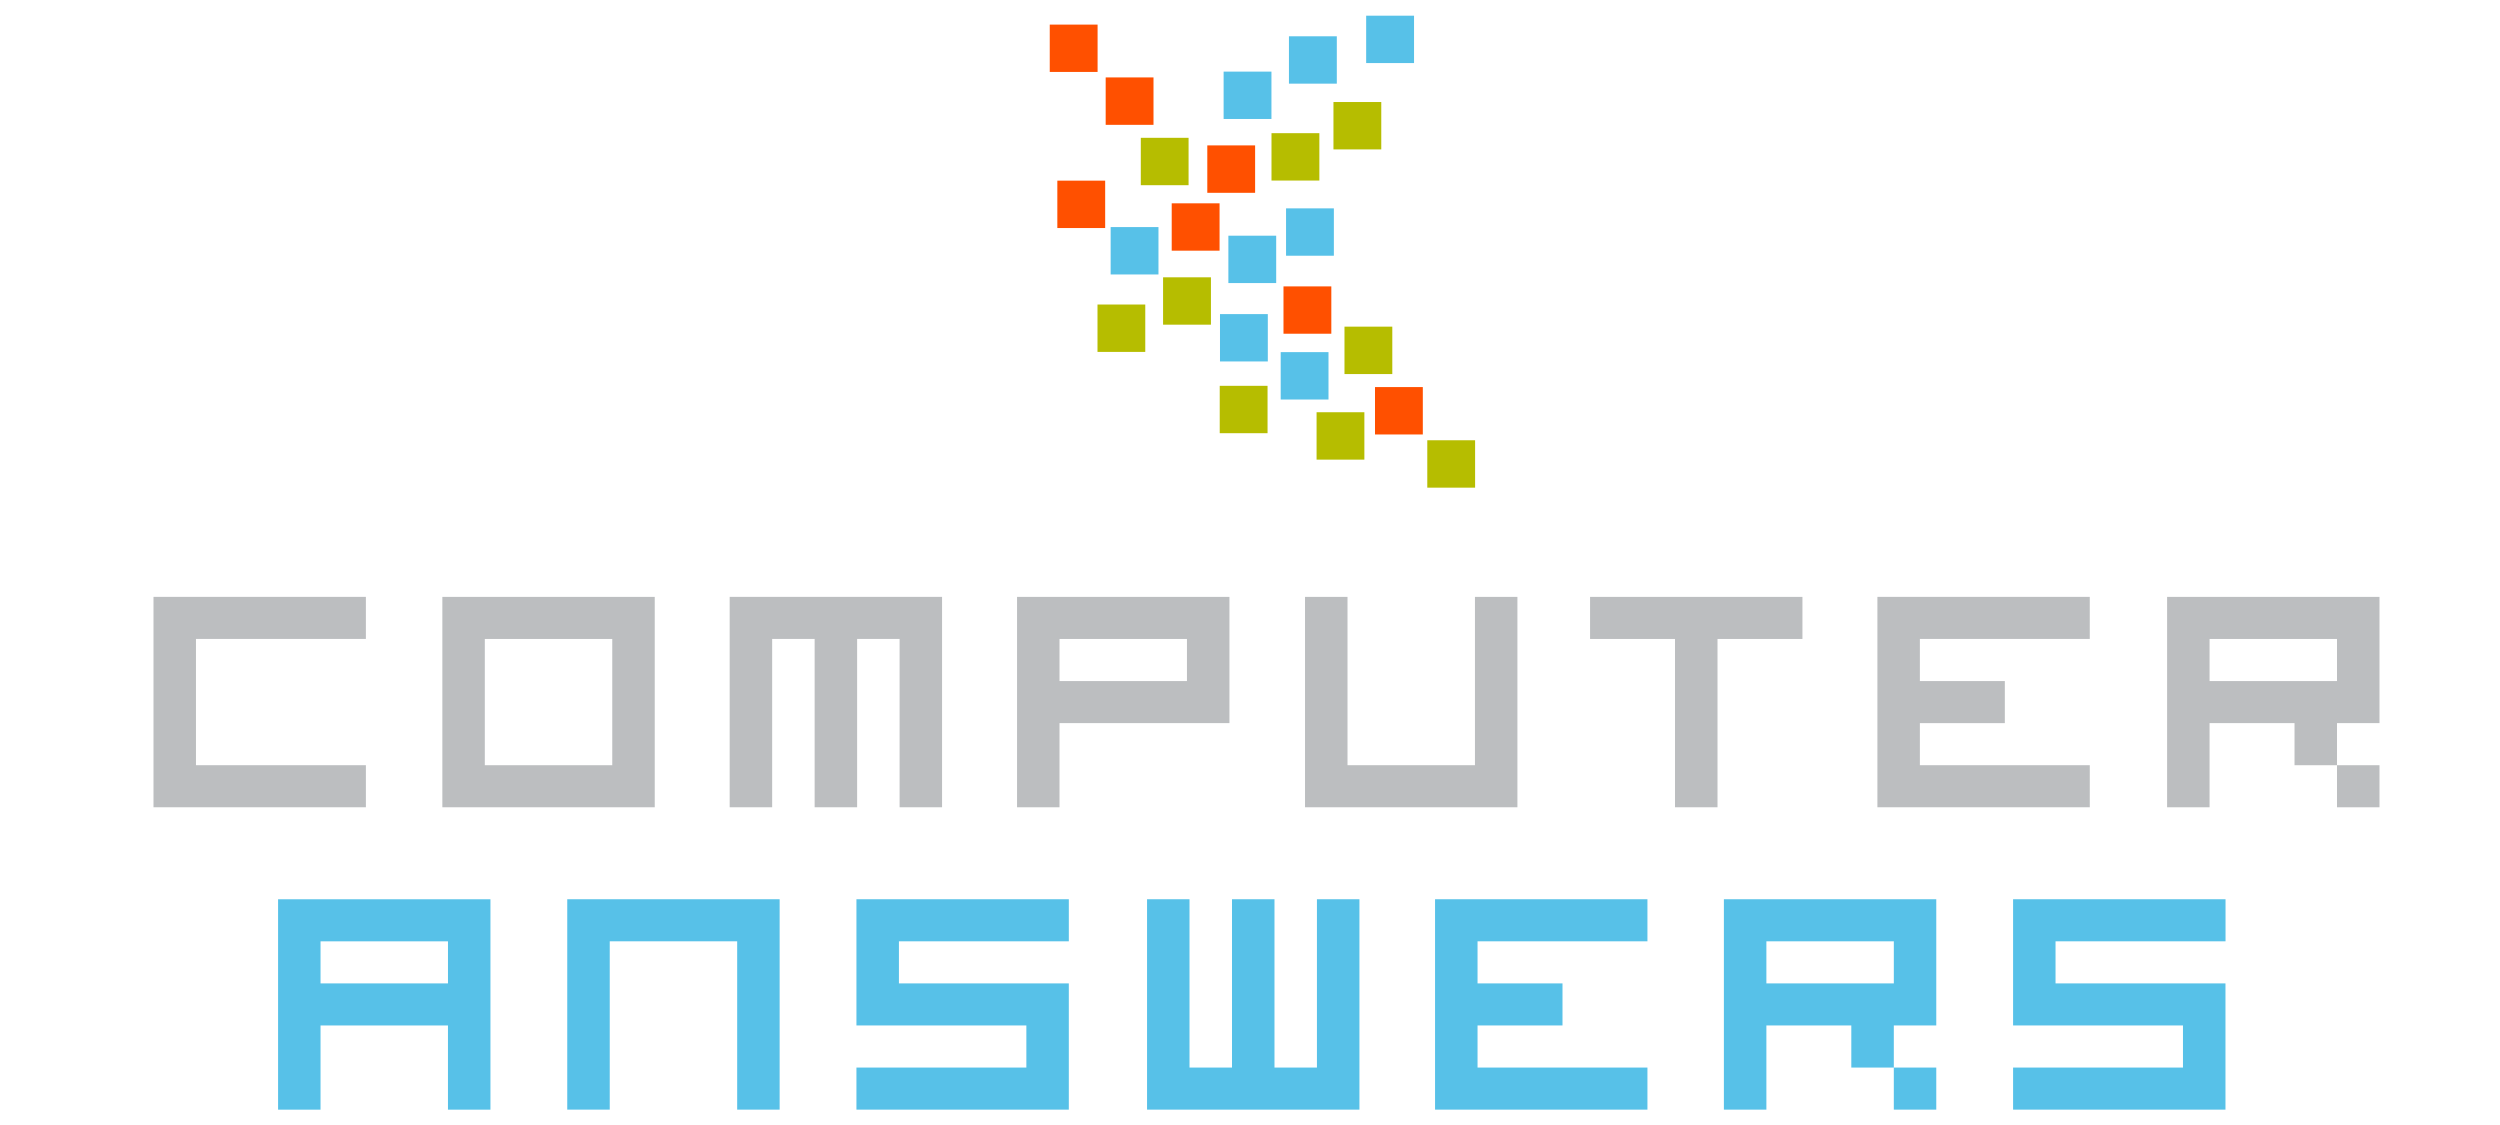 <?xml version="1.0" encoding="iso-8859-1"?>
<!-- Generator: Adobe Illustrator 19.2.1, SVG Export Plug-In . SVG Version: 6.00 Build 0)  -->
<svg version="1.1" id="Layer_1" xmlns="http://www.w3.org/2000/svg" xmlns:xlink="http://www.w3.org/1999/xlink" x="0px" y="0px"
	 viewBox="0 0 200 90" style="enable-background:new 0 0 200 90;" xml:space="preserve">
<g>
	<g>
		<g>
			<path style="fill:#BCBEC0;" d="M12.279,47.751h16.992v3.366H15.678v10.1h13.593v3.366H12.279V47.751z"/>
			<path style="fill:#BCBEC0;" d="M35.388,47.751h16.991v16.831H35.388V47.751z M38.785,61.217h10.196v-10.1H38.785V61.217z"/>
			<path style="fill:#BCBEC0;" d="M65.171,51.117h-3.398v13.465h-3.399V47.751h16.991v16.831h-3.397V51.117H68.57v13.465h-3.399
				V51.117z"/>
			<path style="fill:#BCBEC0;" d="M81.365,47.751h16.991v10.098H84.761v6.733h-3.397V47.751z M84.761,54.485h10.195v-3.368H84.761
				V54.485z"/>
			<path style="fill:#BCBEC0;" d="M104.402,47.751h3.399v13.465h10.195V47.751h3.397v16.831h-16.991V47.751z"/>
			<path style="fill:#BCBEC0;" d="M127.205,47.751h16.99v3.366H137.4v13.465H134V51.117h-6.795V47.751z"/>
			<path style="fill:#BCBEC0;" d="M150.191,47.751h16.991v3.366H153.59v3.368h6.797v3.364h-6.797v3.368h13.593v3.366h-16.991V47.751
				z"/>
			<path style="fill:#BCBEC0;" d="M183.562,57.849h-6.797v6.733h-3.397V47.751h16.991v10.098h-3.399v3.368h3.399v3.366h-3.399
				v-3.366h-3.398V57.849z M176.765,54.485h10.195v-3.368h-10.195V54.485z"/>
		</g>
		<g>
			<path style="fill:#57C1E8;" d="M35.838,82.036H25.643v6.735h-3.397V71.939h16.99v16.832h-3.399V82.036z M25.643,78.672h10.195
				v-3.367H25.643V78.672z"/>
			<path style="fill:#57C1E8;" d="M58.974,75.304H48.779v13.466H45.38V71.939h16.991v16.832h-3.397V75.304z"/>
			<path style="fill:#57C1E8;" d="M68.515,71.939h16.991v3.366H71.914v3.367h13.591v10.099H68.515v-3.366h13.594v-3.369H68.515
				V71.939z"/>
			<path style="fill:#57C1E8;" d="M91.764,71.939h3.397v13.466h3.399V71.939h3.399v13.466h3.396V71.939h3.4v16.832H91.764V71.939z"
				/>
			<path style="fill:#57C1E8;" d="M114.804,71.939h16.991v3.366h-13.592v3.367h6.797v3.364h-6.797v3.369h13.592v3.366h-16.991
				V71.939z"/>
			<path style="fill:#57C1E8;" d="M148.106,82.036h-6.795v6.735h-3.4V71.939h16.991v10.097h-3.397v3.369h3.397v3.366h-3.397v-3.366
				h-3.4V82.036z M141.311,78.672h10.195v-3.367h-10.195V78.672z"/>
			<path style="fill:#57C1E8;" d="M161.046,71.939h16.997v3.366h-13.6v3.367h13.595v10.099h-16.991v-3.366h13.591v-3.369h-13.591
				V71.939z"/>
		</g>
	</g>
	<g>
		<rect x="102.455" y="28.17" style="fill:#57C1E8;" width="3.825" height="3.792"/>
		<rect x="105.326" y="32.979" style="fill:#B6BD00;" width="3.824" height="3.792"/>
		<rect x="114.183" y="35.221" style="fill:#B6BD00;" width="3.825" height="3.792"/>
		<rect x="96.584" y="11.632" style="fill:#FF5000;" width="3.825" height="3.793"/>
		<rect x="110" y="30.966" style="fill:#FF5000;" width="3.825" height="3.792"/>
		<rect x="88.454" y="6.194" style="fill:#FF5000;" width="3.826" height="3.793"/>
		<rect x="107.559" y="26.132" style="fill:#B6BD00;" width="3.825" height="3.793"/>
		<rect x="102.679" y="22.912" style="fill:#FF5000;" width="3.827" height="3.786"/>
		<rect x="83.98" y="1.968" style="fill:#FF5000;" width="3.827" height="3.787"/>
		<rect x="97.599" y="25.128" style="fill:#57C1E8;" width="3.826" height="3.788"/>
		<rect x="98.27" y="18.856" style="fill:#57C1E8;" width="3.825" height="3.789"/>
		<rect x="102.884" y="16.669" style="fill:#57C1E8;" width="3.825" height="3.789"/>
		<rect x="97.889" y="5.729" style="fill:#57C1E8;" width="3.827" height="3.789"/>
		<rect x="103.116" y="2.903" style="fill:#57C1E8;" width="3.829" height="3.789"/>
		<rect x="106.677" y="8.162" style="fill:#B6BD00;" width="3.825" height="3.791"/>
		<rect x="97.578" y="30.866" style="fill:#B6BD00;" width="3.826" height="3.79"/>
		<rect x="93.737" y="16.266" style="fill:#FF5000;" width="3.828" height="3.788"/>
		<rect x="93.046" y="22.185" style="fill:#B6BD00;" width="3.829" height="3.789"/>
		<rect x="101.72" y="10.654" style="fill:#B6BD00;" width="3.829" height="3.79"/>
		<rect x="109.293" y="1.255" style="fill:#57C1E8;" width="3.83" height="3.79"/>
		<rect x="87.8" y="24.362" style="fill:#B6BD00;" width="3.822" height="3.791"/>
		<rect x="91.264" y="11.025" style="fill:#B6BD00;" width="3.822" height="3.791"/>
		<rect x="88.852" y="18.166" style="fill:#57C1E8;" width="3.826" height="3.791"/>
		<rect x="84.587" y="14.452" style="fill:#FF5000;" width="3.827" height="3.791"/>
	</g>
	<g>
	</g>
</g>
<g>
</g>
<g>
</g>
<g>
</g>
<g>
</g>
<g>
</g>
<g>
</g>
</svg>
